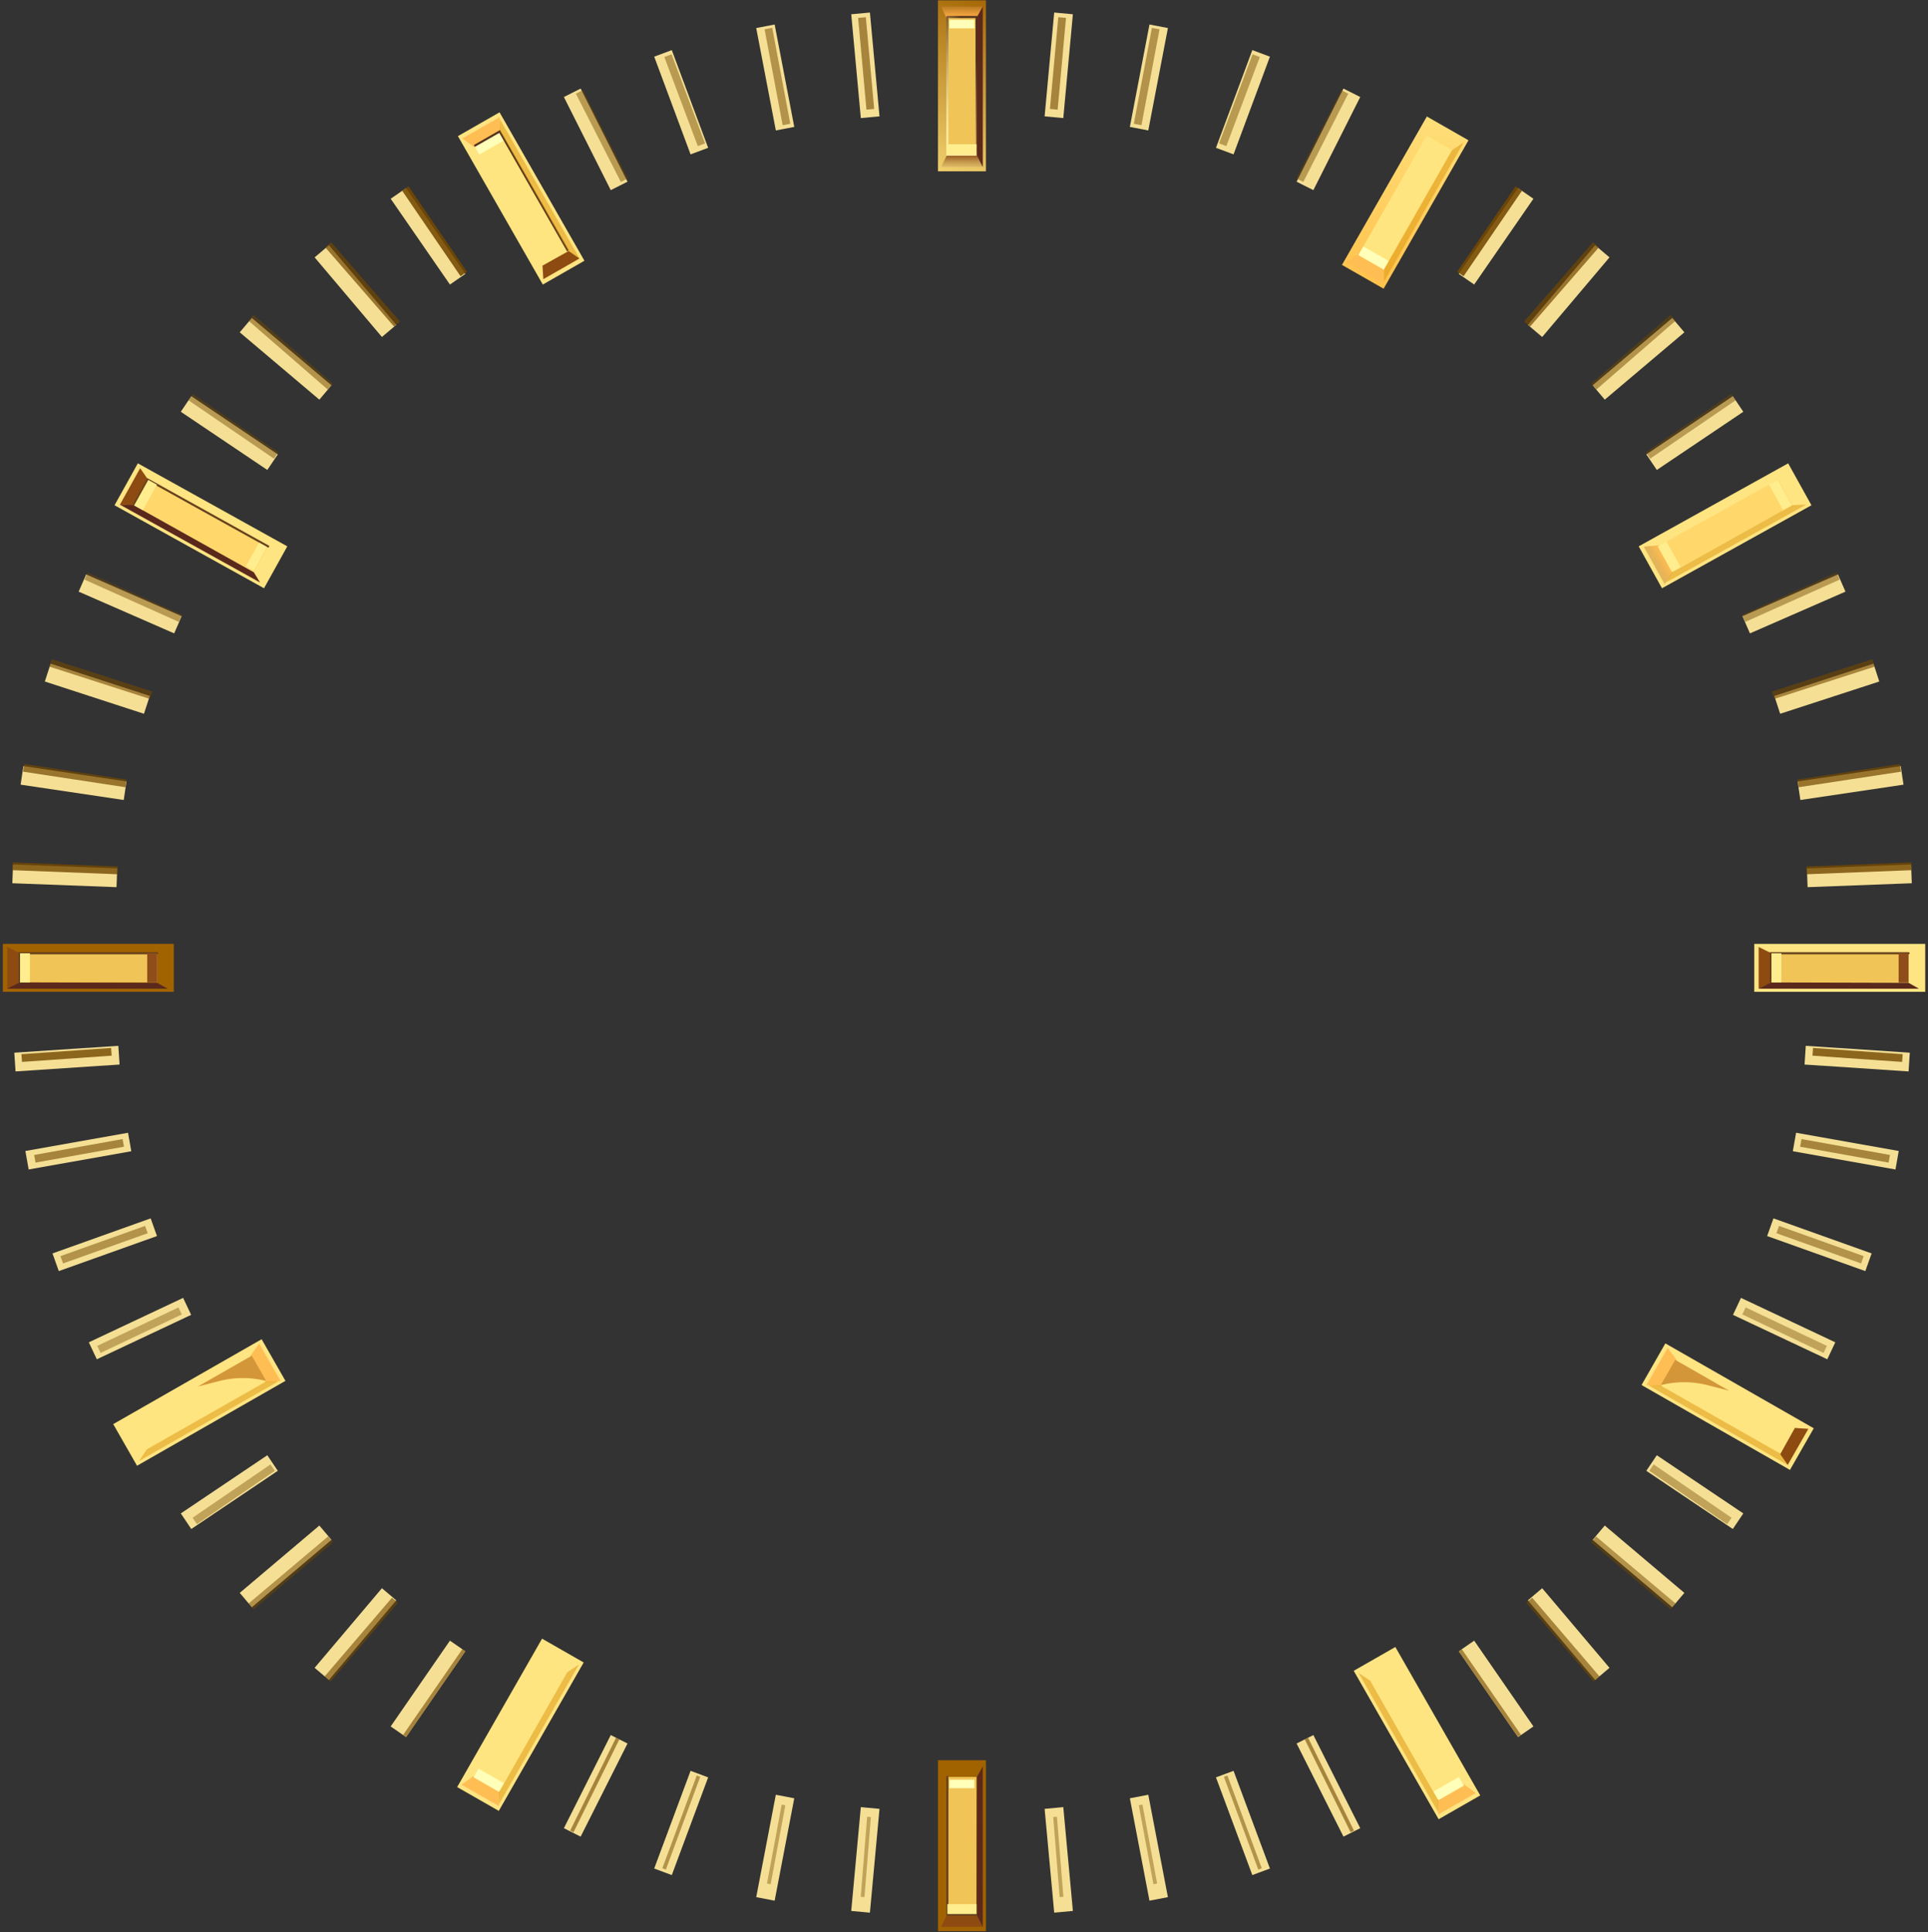 <svg width="497" height="498" fill="none" xmlns="http://www.w3.org/2000/svg"><rect width="100%" height="100%" fill="#333333" stroke="none"/><path d="M49.31 102.124l-2.7 4.014 22.299 14.999 2.7-4.014-22.3-14.999zm15.616-20.158l-3.124 3.694 20.519 17.354 3.124-3.694-20.519-17.354zm19.873-18.75l-3.695 3.123 17.35 20.523 3.694-3.123-17.35-20.523zm19.892-14.734l-3.98 2.749 15.273 22.111 3.98-2.749-15.273-22.111zM3.363 222.831l-.183 4.834 26.855 1.013.183-4.833-26.855-1.014zm2.665-25.36l-.711 4.785 26.581 3.953.712-4.785-26.582-3.953zm7.026-26.403l-1.497 4.6 25.555 8.316 1.497-4.6-25.555-8.316zm9.156-22.999l-1.936 4.433 24.625 10.759 1.937-4.433-24.626-10.759zM149.68 22.83l-4.321 2.174 12.081 24.005 4.321-2.174-12.081-24.006zm23.494-9.913l-4.533 1.688 9.374 25.185 4.534-1.688-9.375-25.185zm26.514-6.599l-4.752.91 5.059 26.394 4.751-.91-5.058-26.394zm24.56-3.088l-4.816.445 2.471 26.76 4.816-.445-2.471-26.76zM68.909 375.103l-22.3 14.999 2.7 4.014 22.3-14.998-2.7-4.015zm13.411 18.122l-20.517 17.357 3.124 3.693 20.517-17.357-3.124-3.693zm16.134 16.153l-17.35 20.523 3.694 3.123 17.35-20.523-3.694-3.123zm21.508 16.269l-15.232 22.058-.038.054-3.982-2.752 15.275-22.112 3.187 2.204.79.548z" fill="#F4DF95"/><path opacity=".6" d="M119.962 425.647l-15.232 22.058-.796-.548 15.238-22.058.79.548z" fill="#734800"/><path d="M30.505 269.571l-26.816 1.773.32 4.827 26.815-1.773-.319-4.827zm2.497 22.409l-26.46 4.701.847 4.763 26.459-4.701-.846-4.763zm5.838 22.069l-25.31 9.034 1.626 4.556 25.31-9.034-1.625-4.556zm8.37 20.496l-24.313 11.448 2.06 4.377 24.315-11.449-2.061-4.376zm114.552 114.859l-12.083 24.009-3.219-1.623-1.102-.554 12.077-23.999.005-.005 1.36.683.86.43 2.102 1.059zm16.252 7.045l-9.372 25.187 4.534 1.687 9.372-25.187-4.534-1.687zm21.98 6.168l-5.056 26.395 4.751.91 5.056-26.394-4.751-.911zm21.91 3.188l-2.473 26.76 4.816.445 2.473-26.76-4.816-.445z" fill="#F4DF95"/><path d="M254.153.086h-12.362V44.16h12.362V.086z" fill="url(#paint0_linear_8_88)"/><path d="M242.598 1.699l1.441 3.053 7.757.11 1.551-3.163h-10.749z" fill="url(#paint1_linear_8_88)"/><path d="M253.347 43.024l-1.441-3.054-7.757-.11-1.551 3.164h10.749z" fill="url(#paint2_linear_8_88)"/><path d="M251.735 4.386h-7.525V39.86h7.525V4.386z" fill="#F0C456"/><path d="M252.004 39.86h-.538V4.654h-7.256v-.538h7.794V39.86z" fill="url(#paint3_linear_8_88)"/><path d="M253.347 1.699l-1.521 2.687-.091 35.474 1.612 3.224V1.7z" fill="url(#paint4_linear_8_88)"/><path d="M251.735 40.128h-7.794V4.386a.27.27 0 01.269-.269.268.268 0 01.269.269v35.205h7.256v.537z" fill="url(#paint5_linear_8_88)"/><path d="M251.735 37.172h-7.525v2.557h7.525v-2.557z" fill="#FFED8E"/><path d="M251.197 5.106h-6.449v2.191h6.449v-2.19z" fill="#FFFFBA"/><path d="M44.806 255.657v-12.362H.733v12.362h44.073z" fill="url(#paint6_linear_8_88)"/><path d="M43.194 244.101l-3.055 1.442-.11 7.756 3.164 1.552v-10.75z" fill="url(#paint7_linear_8_88)"/><path d="M1.869 254.851l3.053-1.442.11-7.756-3.163-1.552v10.75z" fill="url(#paint8_linear_8_88)"/><path d="M40.506 253.238v-7.524H5.033v7.524h35.473z" fill="#F0C456"/><path d="M5.033 253.507v-.538h35.204v-7.256h.538v7.794H5.033z" fill="url(#paint9_linear_8_88)"/><path d="M43.194 254.851l-2.688-1.521-35.473-.092-3.225 1.613h41.386z" fill="url(#paint10_linear_8_88)"/><path d="M4.764 253.238v-7.793h35.742c.071 0 .14.028.19.079a.267.267 0 010 .38.27.27 0 01-.19.078H5.301v7.256h-.537z" fill="url(#paint11_linear_8_88)"/><path d="M7.72 253.238v-7.524H5.163v7.524H7.72z" fill="#FFED8E"/><path d="M40.506 253.238v-7.524H37.95v7.524h2.556z" fill="#8F4D1B"/><path d="M68.058 151.632l6.001-10.807-38.53-21.396-6.002 10.807 38.531 21.396z" fill="url(#paint12_linear_8_88)"/><path d="M72.258 140.747l-3.37-.222-3.861 6.727 2.013 2.893 5.218-9.398z" fill="url(#paint13_linear_8_88)"/><path d="M30.912 130.083l3.369.222 3.862-6.727-2.013-2.893-5.218 9.398z" fill="url(#paint14_linear_8_88)"/><path d="M65.473 147.431l3.653-6.579-31.013-17.221-3.653 6.578 31.013 17.222z" fill="#FFD76B"/><path d="M34.33 130.444l.26-.47 30.779 17.091 3.522-6.344.47.262-3.783 6.813-31.248-17.352z" fill="url(#paint15_linear_8_88)"/><path d="M67.04 150.145l-1.612-2.635-30.968-17.301-3.602-.155 35.712 19.83.47.261z" fill="url(#paint16_linear_8_88)"/><path d="M34.225 130.079l3.784-6.814 31.248 17.352a.263.263 0 01.128.161.27.27 0 01-.185.333.27.27 0 01-.205-.024l-30.777-17.091-3.523 6.344a45.576 45.576 0 00-.47-.261z" fill="url(#paint17_linear_8_88)"/><path d="M36.81 131.514l3.653-6.579-2.235-1.241-3.653 6.579 2.235 1.241zm28.638 15.617l3.4-6.125-2.08-1.155-3.401 6.125 2.08 1.155z" fill="#FFED8E"/><path d="M466.956 130.236l-6.002-10.807-38.531 21.396 6.001 10.807 38.532-21.396z" fill="url(#paint18_linear_8_88)"/><path d="M423.728 140.905l3.828-.359 3.9 6.706-2.353 3.328-5.375-9.675z" fill="url(#paint19_linear_8_88)"/><path d="M465.571 130.083l-3.369.222-3.862-6.727 2.013-2.893 5.218 9.398z" fill="url(#paint20_linear_8_88)"/><path d="M462.022 130.209l-3.653-6.578-31.013 17.221 3.653 6.578 31.013-17.221z" fill="#FFD76B"/><path d="M433.244 146.189l-3.653-6.578-2.235 1.241 3.653 6.578 2.235-1.241z" fill="#FFED8E"/><path d="M462.153 130.444l-.261-.47-30.778 17.091-3.523-6.344-.47.262 3.784 6.813 31.248-17.352z" fill="url(#paint21_linear_8_88)"/><path d="M429.443 150.145l1.611-2.635 30.968-17.301 3.603-.155-35.713 19.83-.469.261z" fill="url(#paint22_linear_8_88)"/><path d="M461.908 130.273l-3.653-6.579-2.235 1.241 3.653 6.579 2.235-1.241z" fill="#FFED8E"/><path d="M378.547 36.162l-10.731-6.138-21.881 38.257 10.73 6.138 21.882-38.257z" fill="url(#paint23_linear_8_88)"/><path d="M347.092 67.675l3.089-2.29 6.809 3.718-.29 4.065-9.608-5.493z" fill="url(#paint24_linear_8_88)"/><path d="M377.283 36.748l-2.767 1.935-6.788-3.756.224-3.517 9.331 5.338z" fill="url(#paint25_linear_8_88)"/><path d="M374.313 38.693l-6.532-3.736-17.612 30.793 6.532 3.736 17.612-30.793z" fill="#FFE57F"/><path d="M357.97 67.267l-6.532-3.736-1.269 2.219 6.532 3.736 1.269-2.22z" fill="#FFFFB9"/><path d="M374.546 38.826l-.467-.266-17.478 30.56-6.299-3.604-.267.467 6.765 3.87 17.746-31.027z" fill="url(#paint26_linear_8_88)"/><path d="M356.766 72.62l.014-3.089 17.532-30.838 3.001-1.999-20.28 35.459-.267.466z" fill="url(#paint27_linear_8_88)"/><path d="M150.461 428.52l-10.731-6.137-21.882 38.257 10.731 6.138 21.882-38.258z" fill="url(#paint28_linear_8_88)"/><path d="M119.006 460.034l3.089-2.291 6.809 3.718-.29 4.065-9.608-5.492z" fill="url(#paint29_linear_8_88)"/><path d="M149.197 429.106l-2.767 1.936-6.788-3.756.224-3.517 9.331 5.337z" fill="url(#paint30_linear_8_88)"/><path d="M146.227 431.052l-6.532-3.736-17.612 30.793 6.532 3.736 17.612-30.793z" fill="#FFE57F"/><path d="M129.884 459.625l-6.532-3.736-1.269 2.22 6.532 3.736 1.269-2.22z" fill="#FFFFB9"/><path d="M146.46 431.185l-.466-.266-17.479 30.559-6.299-3.603-.266.467 6.764 3.869 17.746-31.026z" fill="url(#paint31_linear_8_88)"/><path d="M128.68 464.978l.014-3.088 17.533-30.838 3.001-1.999-20.281 35.458-.267.467z" fill="url(#paint32_linear_8_88)"/><path d="M370.846 468.928l10.73-6.138-21.881-38.257-10.731 6.137 21.882 38.258z" fill="url(#paint33_linear_8_88)"/><path d="M380.419 462.184l-3.089-2.291-6.809 3.718.289 4.065 9.609-5.492z" fill="url(#paint34_linear_8_88)"/><path d="M350.228 431.256l2.767 1.936 6.788-3.756-.224-3.517-9.331 5.337z" fill="url(#paint35_linear_8_88)"/><path d="M370.81 463.994l6.532-3.736-17.612-30.792-6.532 3.736 17.612 30.792z" fill="#FFE57F"/><path d="M370.81 463.994l6.532-3.735-1.269-2.219-6.532 3.735 1.269 2.219z" fill="#FFFFB9"/><path d="M352.965 433.335l.466-.267 17.479 30.56 6.298-3.603.267.467-6.765 3.869-17.745-31.026z" fill="url(#paint36_linear_8_88)"/><path d="M370.745 467.128l-.014-3.088-17.533-30.838-3-1.999 20.28 35.458.267.467z" fill="url(#paint37_linear_8_88)"/><path d="M73.58 355.932l-6.137-10.731-38.257 21.882 6.137 10.731 38.258-21.882z" fill="url(#paint38_linear_8_88)"/><path d="M66.837 346.359l-2.291 3.089 3.718 6.809 4.065-.29-5.492-9.608z" fill="url(#paint39_linear_8_88)"/><path d="M35.909 376.55l1.935-2.767-3.755-6.788-3.517.224 5.337 9.331z" fill="url(#paint40_linear_8_88)"/><path d="M68.647 355.968l-3.736-6.532-30.792 17.612 3.736 6.532 30.792-17.612z" fill="#FFE57F"/><path opacity=".55" d="M56.497 355.983l-5.51 1.417 13.925-7.964 3.735 6.532a24.506 24.506 0 00-12.15.015z" fill="#AF5800"/><path d="M37.988 373.813l-.267-.466 30.56-17.479-3.603-6.299.467-.266 3.869 6.764-31.026 17.746z" fill="url(#paint41_linear_8_88)"/><path d="M71.78 356.033l-3.087.014-30.838 17.533-2 3.001 35.46-20.281.466-.267z" fill="url(#paint42_linear_8_88)"/><path d="M461.414 378.889l6.138-10.731-38.258-21.882-6.137 10.731 38.257 21.882z" fill="url(#paint43_linear_8_88)"/><path d="M429.901 347.434l2.29 3.089-3.718 6.809-4.065-.29 5.493-9.608z" fill="url(#paint44_linear_8_88)"/><path d="M460.828 377.625l-1.935-2.767 3.756-6.788 3.516.224-5.337 9.331z" fill="url(#paint45_linear_8_88)"/><path d="M458.883 374.655l3.736-6.532-30.793-17.612-3.736 6.532 30.793 17.612z" fill="#FFE57F"/><path opacity=".55" d="M440.241 357.058l5.509 1.417-13.924-7.964-3.736 6.532a24.508 24.508 0 0112.151.015z" fill="#AF5800"/><path d="M458.749 374.888l.267-.466-30.559-17.479 3.602-6.299-.466-.266-3.87 6.764 31.026 17.746z" fill="url(#paint46_linear_8_88)"/><path d="M424.957 357.108l3.088.014 30.838 17.533 1.998 3.001-35.458-20.281-.466-.267z" fill="url(#paint47_linear_8_88)"/><path d="M496.287 255.657v-12.362h-44.073v12.362h44.073z" fill="url(#paint48_linear_8_88)"/><path d="M494.675 244.101l-3.054 1.442-.11 7.756 3.164 1.552v-10.75z" fill="url(#paint49_linear_8_88)"/><path d="M453.35 254.851l3.054-1.442.11-7.756-3.164-1.552v10.75z" fill="url(#paint50_linear_8_88)"/><path d="M491.987 253.238v-7.524h-35.473v7.524h35.473z" fill="#F0C456"/><path d="M456.514 253.507v-.538h35.205v-7.256h.537v7.794h-35.742z" fill="url(#paint51_linear_8_88)"/><path d="M494.675 254.851l-2.688-1.521-35.473-.092-3.225 1.613h41.386z" fill="url(#paint52_linear_8_88)"/><path d="M456.245 253.238v-7.793h35.742c.072 0 .14.028.19.079a.268.268 0 01-.19.458h-35.204v7.256h-.538z" fill="url(#paint53_linear_8_88)"/><path d="M459.201 253.238v-7.524h-2.556v7.524h2.556z" fill="#FFED8E"/><path d="M491.987 253.238v-7.524h-2.556v7.524h2.556z" fill="#8F4D1B"/><path d="M254.153 453.717h-12.362v44.074h12.362v-44.074z" fill="url(#paint54_linear_8_88)"/><path d="M242.598 455.33l1.441 3.054 7.757.11 1.551-3.164h-10.749z" fill="url(#paint55_linear_8_88)"/><path d="M253.347 496.655l-1.441-3.054-7.757-.11-1.551 3.164h10.749z" fill="url(#paint56_linear_8_88)"/><path d="M251.735 458.017h-7.525v35.474h7.525v-35.474z" fill="#F0C456"/><path d="M252.004 493.491h-.538v-35.205h-7.256v-.538h7.794v35.743z" fill="url(#paint57_linear_8_88)"/><path d="M253.347 455.33l-1.521 2.687-.091 35.474 1.612 3.225V455.33z" fill="url(#paint58_linear_8_88)"/><path d="M251.735 493.76h-7.794v-35.743a.27.27 0 01.538 0v35.205h7.256v.538z" fill="url(#paint59_linear_8_88)"/><path d="M251.735 490.803h-7.525v2.557h7.525v-2.557z" fill="#FFED8E"/><path d="M251.197 458.737h-6.449v2.192h6.449v-2.192z" fill="#FFFFBA"/><path d="M128.775 28.95l-10.731 6.137 21.882 38.257 10.73-6.137-21.881-38.258z" fill="url(#paint60_linear_8_88)"/><path d="M119.202 35.694l3.088 2.29 6.81-3.719-.29-4.065-9.608 5.494z" fill="url(#paint61_linear_8_88)"/><path d="M149.393 66.62l-2.768-1.934-6.788 3.755.224 3.517 9.332-5.337z" fill="url(#paint62_linear_8_88)"/><path d="M128.81 33.882l-6.532 3.736 17.612 30.793 6.532-3.736-17.612-30.793z" fill="#FFE57F"/><path d="M128.81 33.882l-6.532 3.736 1.27 2.22 6.531-3.736-1.269-2.22z" fill="#FFFFB9"/><path d="M146.655 64.541l-.466.268-17.479-30.56-6.298 3.602-.267-.466 6.765-3.87 17.745 31.026z" fill="url(#paint63_linear_8_88)"/><path d="M128.875 30.75l.014 3.087 17.533 30.838 3.001 1.999-20.28-35.458-.268-.467z" fill="url(#paint64_linear_8_88)"/><path opacity=".6" d="M222.201 4.523l2.15 23.649" stroke="#734800" stroke-width="2" stroke-miterlimit="10"/><path opacity=".5" d="M198.079 7.364l4.658 24.724" stroke="#734800" stroke-width="2" stroke-miterlimit="10"/><path opacity=".46" d="M172.186 14.342l8.629 22.967m-31.471-13.617l11.585 22.754" stroke="#734800" stroke-width="2" stroke-miterlimit="10"/><path opacity=".87" d="M104.493 48.596l15.05 22.036" stroke="#734800" stroke-width="2" stroke-miterlimit="10"/><path opacity=".7" d="M84.607 63.108l17.737 20.424" stroke="#734800" stroke-width="2" stroke-miterlimit="10"/><path opacity=".5" d="M64.72 81.92l20.424 17.736" stroke="#734800" stroke-width="2" stroke-miterlimit="10"/><path opacity=".45" d="M49.133 102.344l22.037 15.049m-48.993 31.091l24.351 10.915" stroke="#734800" stroke-width="2" stroke-miterlimit="10"/><path opacity=".6" d="M13.032 170.877l25.89 8.326" stroke="#734800" stroke-width="2" stroke-miterlimit="10"/><path opacity=".7" d="M6.096 197.918l26.394 4.012" stroke="#734800" stroke-width="2" stroke-miterlimit="10"/><path opacity=".8" d="M3.26 223.298l27.061 1.053M5.598 272.724l23.111-1.612" stroke="#734800" stroke-width="2" stroke-miterlimit="10"/><path opacity=".6" d="M8.977 298.689l22.803-4.094" stroke="#734800" stroke-width="2" stroke-miterlimit="10"/><path opacity=".5" d="M15.918 324.722l21.82-7.787" stroke="#734800" stroke-width="2" stroke-miterlimit="10"/><path opacity=".4" d="M25.495 347.822l20.94-9.915m3.773 54.137l20.075-13.747" stroke="#734800" stroke-width="2" stroke-miterlimit="10"/><path opacity=".5" d="M64.72 414.081l20.51-17.288" stroke="#734800" stroke-width="2" stroke-miterlimit="10"/><path opacity=".6" d="M84.45 432.758l17.356-20.29" stroke="#734800" stroke-width="2" stroke-miterlimit="10"/><path opacity=".6" d="M159.66 448.345l-11.819 23.939-.865-.425 11.824-23.944.86.43z" fill="#734800"/><path opacity=".5" d="M180.507 457.989l-8.863 23.913-.904-.337 8.869-23.919.898.343z" fill="#734800"/><path opacity=".4" d="M202.443 465.336l-3.779 20.341-.948-.173 3.782-20.348.945.18zm22.057 3.034l-1.657 20.623-.961-.074 1.659-20.629.959.08z" fill="#734800"/><path d="M446.69 102.124l-22.298 14.999 2.7 4.014 22.298-14.999-2.7-4.014zm-15.616-20.158l-20.519 17.355 3.124 3.693 20.519-17.354-3.124-3.694zm-19.873-18.75l-17.349 20.523 3.694 3.123 17.349-20.523-3.694-3.123zm-19.894-14.735l-15.273 22.112 3.979 2.749 15.274-22.111-3.98-2.75zm101.33 174.35l-26.855 1.014.183 4.833 26.855-1.014-.183-4.833zm-2.665-25.36l-26.582 3.953.712 4.785 26.582-3.953-.712-4.785zm-7.026-26.403l-25.555 8.316 1.497 4.6 25.555-8.316-1.497-4.6zm-9.156-22.999l-24.626 10.759 1.937 4.433 24.626-10.759-1.937-4.433zM346.32 22.83l-12.081 24.005 4.321 2.174 12.081-24.005-4.321-2.175zm-23.494-9.913l-9.375 25.186 4.534 1.687 9.375-25.185-4.534-1.688zm-26.514-6.599l-5.058 26.394 4.751.91 5.059-26.393-4.752-.91zm-24.56-3.088l-2.471 26.76 4.816.445 2.471-26.76-4.816-.445zm155.339 371.873l-2.7 4.015 22.299 14.998 2.7-4.015-22.299-14.998zm-13.411 18.122l-3.124 3.693 20.517 17.357 3.124-3.694-20.517-17.356zm-16.134 16.153l-3.694 3.123 17.35 20.523 3.694-3.123-17.35-20.523zm-21.508 16.269l15.232 22.058.038.054 3.982-2.752-15.275-22.112-3.187 2.204-.79.548z" fill="#F4DF95"/><path opacity=".6" d="M376.038 425.647l15.232 22.058.795-.548-15.237-22.058-.79.548z" fill="#734800"/><path d="M465.495 269.571l-.319 4.827 26.815 1.773.32-4.827-26.816-1.773zm-2.497 22.409l-.846 4.763 26.459 4.701.847-4.763-26.46-4.701zm-5.839 22.069l-1.626 4.556 25.311 9.034 1.626-4.556-25.311-9.034zm-8.37 20.496l-2.06 4.376 24.313 11.449 2.061-4.377-24.314-11.448zM334.238 449.404l12.083 24.009 3.219-1.624 1.102-.553-12.077-23.999-.005-.005-1.36.683-.86.43-2.102 1.059zm-16.252 7.045l-4.534 1.687 9.372 25.187 4.534-1.687-9.372-25.187zm-21.98 6.169l-4.751.91 5.056 26.394 4.751-.91-5.056-26.394zm-21.91 3.187l-4.816.445 2.473 26.76 4.816-.445-2.473-26.76z" fill="#F4DF95"/><path opacity=".6" d="M273.799 4.523l-2.15 23.649" stroke="#734800" stroke-width="2" stroke-miterlimit="10"/><path opacity=".5" d="M297.921 7.364l-4.658 24.724" stroke="#734800" stroke-width="2" stroke-miterlimit="10"/><path opacity=".46" d="M323.814 14.342l-8.629 22.967m31.471-13.617l-11.585 22.754" stroke="#734800" stroke-width="2" stroke-miterlimit="10"/><path opacity=".87" d="M391.506 48.596l-15.049 22.036" stroke="#734800" stroke-width="2" stroke-miterlimit="10"/><path opacity=".7" d="M411.393 63.108l-17.736 20.424" stroke="#734800" stroke-width="2" stroke-miterlimit="10"/><path opacity=".5" d="M431.28 81.92l-20.424 17.736" stroke="#734800" stroke-width="2" stroke-miterlimit="10"/><path opacity=".45" d="M446.867 102.344l-22.037 15.049m48.993 31.091l-24.351 10.915" stroke="#734800" stroke-width="2" stroke-miterlimit="10"/><path opacity=".6" d="M482.968 170.877l-25.889 8.326" stroke="#734800" stroke-width="2" stroke-miterlimit="10"/><path opacity=".7" d="M489.904 197.918l-26.394 4.012" stroke="#734800" stroke-width="2" stroke-miterlimit="10"/><path opacity=".8" d="M492.74 223.298l-27.062 1.053m24.724 48.373l-23.111-1.612" stroke="#734800" stroke-width="2" stroke-miterlimit="10"/><path opacity=".6" d="M487.023 298.689l-22.803-4.094" stroke="#734800" stroke-width="2" stroke-miterlimit="10"/><path opacity=".5" d="M480.082 324.722l-21.82-7.787" stroke="#734800" stroke-width="2" stroke-miterlimit="10"/><path opacity=".4" d="M470.505 347.822l-20.939-9.915m-3.774 54.137l-20.075-13.747" stroke="#734800" stroke-width="2" stroke-miterlimit="10"/><path opacity=".5" d="M431.28 414.081l-20.51-17.287" stroke="#734800" stroke-width="2" stroke-miterlimit="10"/><path opacity=".6" d="M411.55 432.758l-17.356-20.29" stroke="#734800" stroke-width="2" stroke-miterlimit="10"/><path opacity=".6" d="M336.34 448.345l11.819 23.939.865-.425-11.824-23.944-.86.43z" fill="#734800"/><path opacity=".5" d="M315.493 457.989l8.864 23.913.903-.337-8.868-23.919-.899.343z" fill="#734800"/><path opacity=".4" d="M293.558 465.336l3.778 20.341.948-.173-3.782-20.348-.944.18zM271.5 468.37l1.657 20.623.961-.074-1.66-20.629-.958.08z" fill="#734800"/><defs><linearGradient id="paint0_linear_8_88" x1="237.265" y1="52.321" x2="256.998" y2="-3.331" gradientUnits="userSpaceOnUse"><stop stop-color="#FFE482"/><stop offset=".977" stop-color="#A16200"/></linearGradient><linearGradient id="paint1_linear_8_88" x1="247.972" y1="-.392" x2="247.972" y2="5.087" gradientUnits="userSpaceOnUse"><stop stop-color="#875924" stop-opacity="0"/><stop offset=".142" stop-color="#A26B2B" stop-opacity=".221"/><stop offset=".31" stop-color="#BE7F32" stop-opacity=".455"/><stop offset=".472" stop-color="#D58F38" stop-opacity=".65"/><stop offset=".623" stop-color="#E79C3D" stop-opacity=".802"/><stop offset=".762" stop-color="#F4A540" stop-opacity=".911"/><stop offset=".884" stop-color="#FCAA42" stop-opacity=".977"/><stop offset=".976" stop-color="#FFAC43"/></linearGradient><linearGradient id="paint2_linear_8_88" x1="247.972" y1="45.114" x2="247.972" y2="39.635" gradientUnits="userSpaceOnUse"><stop stop-color="#F4DF95" stop-opacity="0"/><stop offset=".373" stop-color="#CAA360" stop-opacity=".408"/><stop offset=".797" stop-color="#9E6428" stop-opacity=".833"/><stop offset="1" stop-color="#8D4B12"/></linearGradient><linearGradient id="paint3_linear_8_88" x1="239.203" y1="25.306" x2="253.622" y2="19.933" gradientUnits="userSpaceOnUse"><stop stop-color="#F4DF95" stop-opacity="0"/><stop offset=".664" stop-color="#81643F" stop-opacity=".717"/><stop offset=".984" stop-color="#53331D"/></linearGradient><linearGradient id="paint4_linear_8_88" x1="1240.34" y1="9086.5" x2="1240.34" y2="6206.69" gradientUnits="userSpaceOnUse"><stop stop-color="#DA930A" stop-opacity=".5"/><stop offset=".979" stop-color="#5B291C"/></linearGradient><linearGradient id="paint5_linear_8_88" x1="246.604" y1="42.418" x2="249.178" y2=".438" gradientUnits="userSpaceOnUse"><stop offset=".101" stop-color="#FFED9F"/><stop offset=".22" stop-color="#FBE89B"/><stop offset=".356" stop-color="#EEDA91"/><stop offset=".5" stop-color="#DAC380"/><stop offset=".651" stop-color="#BDA367"/><stop offset=".806" stop-color="#997A48"/><stop offset=".963" stop-color="#6C4822"/><stop offset=".984" stop-color="#66411D"/></linearGradient><linearGradient id="paint6_linear_8_88" x1="-109757" y1="79858.4" x2="-107779" y2="82358" gradientUnits="userSpaceOnUse"><stop stop-color="#FFE482"/><stop offset=".977" stop-color="#A16200"/></linearGradient><linearGradient id="paint7_linear_8_88" x1="-24946.6" y1="18080.8" x2="-25056.2" y2="18080.8" gradientUnits="userSpaceOnUse"><stop stop-color="#875924" stop-opacity="0"/><stop offset=".142" stop-color="#A26B2B" stop-opacity=".221"/><stop offset=".31" stop-color="#BE7F32" stop-opacity=".455"/><stop offset=".472" stop-color="#D58F38" stop-opacity=".65"/><stop offset=".623" stop-color="#E79C3D" stop-opacity=".802"/><stop offset=".762" stop-color="#F4A540" stop-opacity=".911"/><stop offset=".884" stop-color="#FCAA42" stop-opacity=".977"/><stop offset=".976" stop-color="#FFAC43"/></linearGradient><linearGradient id="paint8_linear_8_88" x1="-67867.6" y1="-5175.99" x2="-67758" y2="-5175.99" gradientUnits="userSpaceOnUse"><stop stop-color="#F4DF95" stop-opacity="0"/><stop offset=".373" stop-color="#CAA360" stop-opacity=".408"/><stop offset=".797" stop-color="#9E6428" stop-opacity=".833"/><stop offset="1" stop-color="#8D4B12"/></linearGradient><linearGradient id="paint9_linear_8_88" x1="-18179.2" y1="237220" x2="-17703.3" y2="237498" gradientUnits="userSpaceOnUse"><stop stop-color="#F4DF95" stop-opacity="0"/><stop offset=".664" stop-color="#81643F" stop-opacity=".717"/><stop offset=".984" stop-color="#53331D"/></linearGradient><linearGradient id="paint10_linear_8_88" x1="-3006" y1="276223" x2="-2893.8" y2="276223" gradientUnits="userSpaceOnUse"><stop stop-color="#DA930A" stop-opacity=".5"/><stop offset=".979" stop-color="#5B291C"/></linearGradient><linearGradient id="paint11_linear_8_88" x1="-18427.1" y1="239523" x2="-17816.2" y2="239532" gradientUnits="userSpaceOnUse"><stop offset=".101" stop-color="#FFED9F"/><stop offset=".22" stop-color="#FBE89B"/><stop offset=".356" stop-color="#EEDA91"/><stop offset=".5" stop-color="#DAC380"/><stop offset=".651" stop-color="#BDA367"/><stop offset=".806" stop-color="#997A48"/><stop offset=".963" stop-color="#6C4822"/><stop offset=".984" stop-color="#66411D"/></linearGradient><linearGradient id="paint12_linear_8_88" x1="-80110.7" y1="65800.5" x2="-79595.6" y2="68945.7" gradientUnits="userSpaceOnUse"><stop stop-color="#FFE482"/><stop offset=".977" stop-color="#A16200"/></linearGradient><linearGradient id="paint13_linear_8_88" x1="-32842.5" y1="44483.1" x2="-32928.3" y2="44435.5" gradientUnits="userSpaceOnUse"><stop stop-color="#875924" stop-opacity="0"/><stop offset=".142" stop-color="#A26B2B" stop-opacity=".221"/><stop offset=".31" stop-color="#BE7F32" stop-opacity=".455"/><stop offset=".472" stop-color="#D58F38" stop-opacity=".65"/><stop offset=".623" stop-color="#E79C3D" stop-opacity=".802"/><stop offset=".762" stop-color="#F4A540" stop-opacity=".911"/><stop offset=".884" stop-color="#FCAA42" stop-opacity=".977"/><stop offset=".976" stop-color="#FFAC43"/></linearGradient><linearGradient id="paint14_linear_8_88" x1="-37698.6" y1="-25733.8" x2="-37612.9" y2="-25686.2" gradientUnits="userSpaceOnUse"><stop stop-color="#F4DF95" stop-opacity="0"/><stop offset=".373" stop-color="#CAA360" stop-opacity=".408"/><stop offset=".797" stop-color="#9E6428" stop-opacity=".833"/><stop offset="1" stop-color="#8D4B12"/></linearGradient><linearGradient id="paint15_linear_8_88" x1="-148920" y1="238705" x2="-148812" y2="239562" gradientUnits="userSpaceOnUse"><stop stop-color="#F4DF95" stop-opacity="0"/><stop offset=".664" stop-color="#81643F" stop-opacity=".717"/><stop offset=".984" stop-color="#53331D"/></linearGradient><linearGradient id="paint16_linear_8_88" x1="-156046" y1="246486" x2="-154823" y2="247164" gradientUnits="userSpaceOnUse"><stop stop-color="#DA930A" stop-opacity=".5"/><stop offset=".979" stop-color="#5B291C"/></linearGradient><linearGradient id="paint17_linear_8_88" x1="-150473" y1="240287" x2="-149272" y2="241004" gradientUnits="userSpaceOnUse"><stop offset=".101" stop-color="#FFED9F"/><stop offset=".22" stop-color="#FBE89B"/><stop offset=".356" stop-color="#EEDA91"/><stop offset=".5" stop-color="#DAC380"/><stop offset=".651" stop-color="#BDA367"/><stop offset=".806" stop-color="#997A48"/><stop offset=".963" stop-color="#6C4822"/><stop offset=".984" stop-color="#66411D"/></linearGradient><linearGradient id="paint18_linear_8_88" x1="-213219" y1="175876" x2="-213734" y2="179021" gradientUnits="userSpaceOnUse"><stop stop-color="#FFE482"/><stop offset=".977" stop-color="#A16200"/></linearGradient><linearGradient id="paint19_linear_8_88" x1="424.3" y1="146.919" x2="429.864" y2="143.829" gradientUnits="userSpaceOnUse"><stop stop-color="#875924" stop-opacity="0"/><stop offset=".142" stop-color="#A26F2F" stop-opacity=".221"/><stop offset=".31" stop-color="#BE873A" stop-opacity=".455"/><stop offset=".472" stop-color="#D59B43" stop-opacity=".65"/><stop offset=".623" stop-color="#E7AA4A" stop-opacity=".802"/><stop offset=".762" stop-color="#F4B550" stop-opacity=".911"/><stop offset=".884" stop-color="#FCBC53" stop-opacity=".977"/><stop offset=".976" stop-color="#FFBE54"/></linearGradient><linearGradient id="paint20_linear_8_88" x1="-31471.9" y1="-17842.1" x2="-31557.6" y2="-17794.5" gradientUnits="userSpaceOnUse"><stop stop-color="#F4DF95" stop-opacity="0"/><stop offset=".373" stop-color="#CAA360" stop-opacity=".408"/><stop offset=".797" stop-color="#9E6428" stop-opacity=".833"/><stop offset="1" stop-color="#8D4B12"/></linearGradient><linearGradient id="paint21_linear_8_88" x1="-24380.4" y1="179497" x2="-24488.4" y2="180354" gradientUnits="userSpaceOnUse"><stop stop-color="#F4DF95" stop-opacity="0"/><stop offset=".664" stop-color="#81643F" stop-opacity=".717"/><stop offset=".984" stop-color="#53331D"/></linearGradient><linearGradient id="paint22_linear_8_88" x1="-33607.2" y1="191155" x2="-34829.4" y2="191834" gradientUnits="userSpaceOnUse"><stop stop-color="#DA930A" stop-opacity=".5"/><stop offset=".979" stop-color="#5B291C"/></linearGradient><linearGradient id="paint23_linear_8_88" x1="367.939" y1="20.692" x2="357.438" y2="78.797" gradientUnits="userSpaceOnUse"><stop stop-color="#FFE482"/><stop offset=".979" stop-color="#FFC049"/></linearGradient><linearGradient id="paint24_linear_8_88" x1="-8819.68" y1="49724.3" x2="-8773.92" y2="49644.3" gradientUnits="userSpaceOnUse"><stop stop-color="#875924" stop-opacity="0"/><stop offset=".142" stop-color="#A26F2F" stop-opacity=".221"/><stop offset=".31" stop-color="#BE873A" stop-opacity=".455"/><stop offset=".472" stop-color="#D59B43" stop-opacity=".65"/><stop offset=".623" stop-color="#E7AA4A" stop-opacity=".802"/><stop offset=".762" stop-color="#F4B550" stop-opacity=".911"/><stop offset=".884" stop-color="#FCBC53" stop-opacity=".977"/><stop offset=".976" stop-color="#FFBE54"/></linearGradient><linearGradient id="paint25_linear_8_88" x1="-60519.3" y1="-22333.7" x2="-60556.1" y2="-22269.3" gradientUnits="userSpaceOnUse"><stop stop-color="#F4DF95" stop-opacity="0"/><stop offset=".373" stop-color="#CAA360" stop-opacity=".408"/><stop offset=".797" stop-color="#9E6428" stop-opacity=".833"/><stop offset="1" stop-color="#8D4B12"/></linearGradient><linearGradient id="paint26_linear_8_88" x1="-52012.4" y1="175587" x2="-51513.5" y2="176104" gradientUnits="userSpaceOnUse"><stop stop-color="#F4DF95" stop-opacity="0"/><stop offset=".664" stop-color="#81643F" stop-opacity=".717"/><stop offset=".984" stop-color="#53331D"/></linearGradient><linearGradient id="paint27_linear_8_88" x1="-70315.8" y1="194885" x2="-71556.9" y2="197055" gradientUnits="userSpaceOnUse"><stop stop-color="#DA930A" stop-opacity=".5"/><stop offset=".979" stop-color="#5B291C"/></linearGradient><linearGradient id="paint28_linear_8_88" x1="-124474" y1="259470" x2="-123286" y2="262427" gradientUnits="userSpaceOnUse"><stop stop-color="#FFE482"/><stop offset=".979" stop-color="#FFC049"/></linearGradient><linearGradient id="paint29_linear_8_88" x1="-12060.3" y1="54813.4" x2="-12014.5" y2="54733.4" gradientUnits="userSpaceOnUse"><stop stop-color="#875924" stop-opacity="0"/><stop offset=".142" stop-color="#A26F2F" stop-opacity=".221"/><stop offset=".31" stop-color="#BE873A" stop-opacity=".455"/><stop offset=".472" stop-color="#D59B43" stop-opacity=".65"/><stop offset=".623" stop-color="#E7AA4A" stop-opacity=".802"/><stop offset=".762" stop-color="#F4B550" stop-opacity=".911"/><stop offset=".884" stop-color="#FCBC53" stop-opacity=".977"/><stop offset=".976" stop-color="#FFBE54"/></linearGradient><linearGradient id="paint30_linear_8_88" x1="-63614.1" y1="-16577.6" x2="-63650.9" y2="-16513.3" gradientUnits="userSpaceOnUse"><stop stop-color="#F4DF95" stop-opacity="0"/><stop offset=".373" stop-color="#CAA360" stop-opacity=".408"/><stop offset=".797" stop-color="#9E6428" stop-opacity=".833"/><stop offset="1" stop-color="#8D4B12"/></linearGradient><linearGradient id="paint31_linear_8_88" x1="-65260.3" y1="197996" x2="-64761.3" y2="198513" gradientUnits="userSpaceOnUse"><stop stop-color="#F4DF95" stop-opacity="0"/><stop offset=".664" stop-color="#81643F" stop-opacity=".717"/><stop offset=".984" stop-color="#53331D"/></linearGradient><linearGradient id="paint32_linear_8_88" x1="-85484.5" y1="220702" x2="-86725.6" y2="222872" gradientUnits="userSpaceOnUse"><stop stop-color="#DA930A" stop-opacity=".5"/><stop offset=".979" stop-color="#5B291C"/></linearGradient><linearGradient id="paint33_linear_8_88" x1="173497" y1="293594" x2="172309" y2="296552" gradientUnits="userSpaceOnUse"><stop stop-color="#FFE482"/><stop offset=".979" stop-color="#FFC049"/></linearGradient><linearGradient id="paint34_linear_8_88" x1="34239.1" y1="52709.3" x2="34193.3" y2="52629.3" gradientUnits="userSpaceOnUse"><stop stop-color="#875924" stop-opacity="0"/><stop offset=".142" stop-color="#A26F2F" stop-opacity=".221"/><stop offset=".31" stop-color="#BE873A" stop-opacity=".455"/><stop offset=".472" stop-color="#D59B43" stop-opacity=".65"/><stop offset=".623" stop-color="#E7AA4A" stop-opacity=".802"/><stop offset=".762" stop-color="#F4B550" stop-opacity=".911"/><stop offset=".884" stop-color="#FCBC53" stop-opacity=".977"/><stop offset=".976" stop-color="#FFBE54"/></linearGradient><linearGradient id="paint35_linear_8_88" x1="85245.3" y1="-19086.3" x2="85282.2" y2="-19021.9" gradientUnits="userSpaceOnUse"><stop stop-color="#F4DF95" stop-opacity="0"/><stop offset=".373" stop-color="#CAA360" stop-opacity=".408"/><stop offset=".797" stop-color="#9E6428" stop-opacity=".833"/><stop offset="1" stop-color="#8D4B12"/></linearGradient><linearGradient id="paint36_linear_8_88" x1="129116" y1="205471" x2="128617" y2="205989" gradientUnits="userSpaceOnUse"><stop stop-color="#F4DF95" stop-opacity="0"/><stop offset=".664" stop-color="#81643F" stop-opacity=".717"/><stop offset=".984" stop-color="#53331D"/></linearGradient><linearGradient id="paint37_linear_8_88" x1="144794" y1="237362" x2="146035" y2="239532" gradientUnits="userSpaceOnUse"><stop stop-color="#DA930A" stop-opacity=".5"/><stop offset=".979" stop-color="#5B291C"/></linearGradient><linearGradient id="paint38_linear_8_88" x1="205692" y1="-91549.9" x2="208649" y2="-90361.8" gradientUnits="userSpaceOnUse"><stop stop-color="#FFE482"/><stop offset=".979" stop-color="#FFC049"/></linearGradient><linearGradient id="paint39_linear_8_88" x1="55282.5" y1="-15224.4" x2="55180.7" y2="-15166.3" gradientUnits="userSpaceOnUse"><stop stop-color="#875924" stop-opacity="0"/><stop offset=".142" stop-color="#A26F2F" stop-opacity=".221"/><stop offset=".31" stop-color="#BE873A" stop-opacity=".455"/><stop offset=".472" stop-color="#D59B43" stop-opacity=".65"/><stop offset=".623" stop-color="#E7AA4A" stop-opacity=".802"/><stop offset=".762" stop-color="#F4B550" stop-opacity=".911"/><stop offset=".884" stop-color="#FCBC53" stop-opacity=".977"/><stop offset=".976" stop-color="#FFBE54"/></linearGradient><linearGradient id="paint40_linear_8_88" x1="-14864.2" y1="-44641.9" x2="-14779.6" y2="-44690.3" gradientUnits="userSpaceOnUse"><stop stop-color="#F4DF95" stop-opacity="0"/><stop offset=".373" stop-color="#CAA360" stop-opacity=".408"/><stop offset=".797" stop-color="#9E6428" stop-opacity=".833"/><stop offset="1" stop-color="#8D4B12"/></linearGradient><linearGradient id="paint41_linear_8_88" x1="136854" y1="-11105.9" x2="137563" y2="-10613.4" gradientUnits="userSpaceOnUse"><stop stop-color="#F4DF95" stop-opacity="0"/><stop offset=".664" stop-color="#81643F" stop-opacity=".717"/><stop offset=".984" stop-color="#53331D"/></linearGradient><linearGradient id="paint42_linear_8_88" x1="123178" y1="7780.93" x2="124419" y2="7071.05" gradientUnits="userSpaceOnUse"><stop stop-color="#DA930A" stop-opacity=".5"/><stop offset=".979" stop-color="#5B291C"/></linearGradient><linearGradient id="paint43_linear_8_88" x1="-109314" y1="-54417.2" x2="-112272" y2="-53229.1" gradientUnits="userSpaceOnUse"><stop stop-color="#FFE482"/><stop offset=".979" stop-color="#FFC049"/></linearGradient><linearGradient id="paint44_linear_8_88" x1="-31193.1" y1="-12444.2" x2="-31091.4" y2="-12386" gradientUnits="userSpaceOnUse"><stop stop-color="#875924" stop-opacity="0"/><stop offset=".142" stop-color="#A26F2F" stop-opacity=".221"/><stop offset=".31" stop-color="#BE873A" stop-opacity=".455"/><stop offset=".472" stop-color="#D59B43" stop-opacity=".65"/><stop offset=".623" stop-color="#E7AA4A" stop-opacity=".802"/><stop offset=".762" stop-color="#F4B550" stop-opacity=".911"/><stop offset=".884" stop-color="#FCBC53" stop-opacity=".977"/><stop offset=".976" stop-color="#FFBE54"/></linearGradient><linearGradient id="paint45_linear_8_88" x1="38309.2" y1="-42348.9" x2="38224.6" y2="-42397.3" gradientUnits="userSpaceOnUse"><stop stop-color="#F4DF95" stop-opacity="0"/><stop offset=".373" stop-color="#CAA360" stop-opacity=".408"/><stop offset=".797" stop-color="#9E6428" stop-opacity=".833"/><stop offset="1" stop-color="#8D4B12"/></linearGradient><linearGradient id="paint46_linear_8_88" x1="-67596.1" y1="-18567.1" x2="-68305.2" y2="-18074.6" gradientUnits="userSpaceOnUse"><stop stop-color="#F4DF95" stop-opacity="0"/><stop offset=".664" stop-color="#81643F" stop-opacity=".717"/><stop offset=".984" stop-color="#53331D"/></linearGradient><linearGradient id="paint47_linear_8_88" x1="-58886.4" y1="-9637.48" x2="-60127.5" y2="-10347.4" gradientUnits="userSpaceOnUse"><stop stop-color="#DA930A" stop-opacity=".5"/><stop offset=".979" stop-color="#5B291C"/></linearGradient><linearGradient id="paint48_linear_8_88" x1="-72735.5" y1="80309.9" x2="-70758.2" y2="82809.5" gradientUnits="userSpaceOnUse"><stop stop-color="#FFE482"/><stop offset=".977" stop-color="#A16200"/></linearGradient><linearGradient id="paint49_linear_8_88" x1="-15916.8" y1="18532.3" x2="-16026.4" y2="18532.3" gradientUnits="userSpaceOnUse"><stop stop-color="#875924" stop-opacity="0"/><stop offset=".142" stop-color="#A26B2B" stop-opacity=".221"/><stop offset=".31" stop-color="#BE7F32" stop-opacity=".455"/><stop offset=".472" stop-color="#D58F38" stop-opacity=".65"/><stop offset=".623" stop-color="#E79C3D" stop-opacity=".802"/><stop offset=".762" stop-color="#F4A540" stop-opacity=".911"/><stop offset=".884" stop-color="#FCAA42" stop-opacity=".977"/><stop offset=".976" stop-color="#FFAC43"/></linearGradient><linearGradient id="paint50_linear_8_88" x1="-58839" y1="-5627.47" x2="-58729.4" y2="-5627.47" gradientUnits="userSpaceOnUse"><stop stop-color="#F4DF95" stop-opacity="0"/><stop offset=".373" stop-color="#CAA360" stop-opacity=".408"/><stop offset=".797" stop-color="#9E6428" stop-opacity=".833"/><stop offset="1" stop-color="#8D4B12"/></linearGradient><linearGradient id="paint51_linear_8_88" x1="-11632.8" y1="237671" x2="-11156.8" y2="237949" gradientUnits="userSpaceOnUse"><stop stop-color="#F4DF95" stop-opacity="0"/><stop offset=".664" stop-color="#81643F" stop-opacity=".717"/><stop offset=".984" stop-color="#53331D"/></linearGradient><linearGradient id="paint52_linear_8_88" x1="-1651.56" y1="276675" x2="-1539.36" y2="276675" gradientUnits="userSpaceOnUse"><stop stop-color="#DA930A" stop-opacity=".5"/><stop offset=".979" stop-color="#5B291C"/></linearGradient><linearGradient id="paint53_linear_8_88" x1="-11880.6" y1="239975" x2="-11269.7" y2="239983" gradientUnits="userSpaceOnUse"><stop offset=".101" stop-color="#FFED9F"/><stop offset=".22" stop-color="#FBE89B"/><stop offset=".356" stop-color="#EEDA91"/><stop offset=".5" stop-color="#DAC380"/><stop offset=".651" stop-color="#BDA367"/><stop offset=".806" stop-color="#997A48"/><stop offset=".963" stop-color="#6C4822"/><stop offset=".984" stop-color="#66411D"/></linearGradient><linearGradient id="paint54_linear_8_88" x1="7469.89" y1="48255.9" x2="9969.51" y2="46278.6" gradientUnits="userSpaceOnUse"><stop stop-color="#FFE482"/><stop offset=".977" stop-color="#A16200"/></linearGradient><linearGradient id="paint55_linear_8_88" x1="6742.04" y1="3576.9" x2="6742.04" y2="3609.16" gradientUnits="userSpaceOnUse"><stop stop-color="#875924" stop-opacity="0"/><stop offset=".142" stop-color="#A26B2B" stop-opacity=".221"/><stop offset=".31" stop-color="#BE7F32" stop-opacity=".455"/><stop offset=".472" stop-color="#D58F38" stop-opacity=".65"/><stop offset=".623" stop-color="#E79C3D" stop-opacity=".802"/><stop offset=".762" stop-color="#F4A540" stop-opacity=".911"/><stop offset=".884" stop-color="#FCAA42" stop-opacity=".977"/><stop offset=".976" stop-color="#FFAC43"/></linearGradient><linearGradient id="paint56_linear_8_88" x1="88138.7" y1="-16111.7" x2="88138.7" y2="-16079.4" gradientUnits="userSpaceOnUse"><stop stop-color="#F4DF95" stop-opacity="0"/><stop offset=".373" stop-color="#CAA360" stop-opacity=".408"/><stop offset=".797" stop-color="#9E6428" stop-opacity=".833"/><stop offset="1" stop-color="#8D4B12"/></linearGradient><linearGradient id="paint57_linear_8_88" x1="4829.14" y1="37427.5" x2="5065.68" y2="37408.3" gradientUnits="userSpaceOnUse"><stop stop-color="#F4DF95" stop-opacity="0"/><stop offset=".664" stop-color="#81643F" stop-opacity=".717"/><stop offset=".984" stop-color="#53331D"/></linearGradient><linearGradient id="paint58_linear_8_88" x1="1240.34" y1="44469.7" x2="1240.34" y2="41589.9" gradientUnits="userSpaceOnUse"><stop stop-color="#DA930A" stop-opacity=".5"/><stop offset=".979" stop-color="#5B291C"/></linearGradient><linearGradient id="paint59_linear_8_88" x1="4936.23" y1="38852.1" x2="5676.84" y2="36238.8" gradientUnits="userSpaceOnUse"><stop offset=".101" stop-color="#FFED9F"/><stop offset=".22" stop-color="#FBE89B"/><stop offset=".356" stop-color="#EEDA91"/><stop offset=".5" stop-color="#DAC380"/><stop offset=".651" stop-color="#BDA367"/><stop offset=".806" stop-color="#997A48"/><stop offset=".963" stop-color="#6C4822"/><stop offset=".984" stop-color="#66411D"/></linearGradient><linearGradient id="paint60_linear_8_88" x1="-51716.1" y1="-68661.3" x2="-50528" y2="-71618.7" gradientUnits="userSpaceOnUse"><stop stop-color="#FFE482"/><stop offset=".979" stop-color="#FFC049"/></linearGradient><linearGradient id="paint61_linear_8_88" x1="-17215.9" y1="-13377.8" x2="-17170.2" y2="-13297.8" gradientUnits="userSpaceOnUse"><stop stop-color="#875924" stop-opacity="0"/><stop offset=".142" stop-color="#A26F2F" stop-opacity=".221"/><stop offset=".31" stop-color="#BE873A" stop-opacity=".455"/><stop offset=".472" stop-color="#D59B43" stop-opacity=".65"/><stop offset=".623" stop-color="#E7AA4A" stop-opacity=".802"/><stop offset=".762" stop-color="#F4B550" stop-opacity=".911"/><stop offset=".884" stop-color="#FCBC53" stop-opacity=".977"/><stop offset=".976" stop-color="#FFBE54"/></linearGradient><linearGradient id="paint62_linear_8_88" x1="-68683.6" y1="56335.7" x2="-68720.5" y2="56271.4" gradientUnits="userSpaceOnUse"><stop stop-color="#F4DF95" stop-opacity="0"/><stop offset=".373" stop-color="#CAA360" stop-opacity=".408"/><stop offset=".797" stop-color="#9E6428" stop-opacity=".833"/><stop offset="1" stop-color="#8D4B12"/></linearGradient><linearGradient id="paint63_linear_8_88" x1="-49847.2" y1="-42614.1" x2="-49348.2" y2="-43131.5" gradientUnits="userSpaceOnUse"><stop stop-color="#F4DF95" stop-opacity="0"/><stop offset=".664" stop-color="#81643F" stop-opacity=".717"/><stop offset=".984" stop-color="#53331D"/></linearGradient><linearGradient id="paint64_linear_8_88" x1="-50299" y1="-51901.3" x2="-51540.1" y2="-54071.2" gradientUnits="userSpaceOnUse"><stop stop-color="#DA930A" stop-opacity=".5"/><stop offset=".979" stop-color="#5B291C"/></linearGradient></defs></svg>